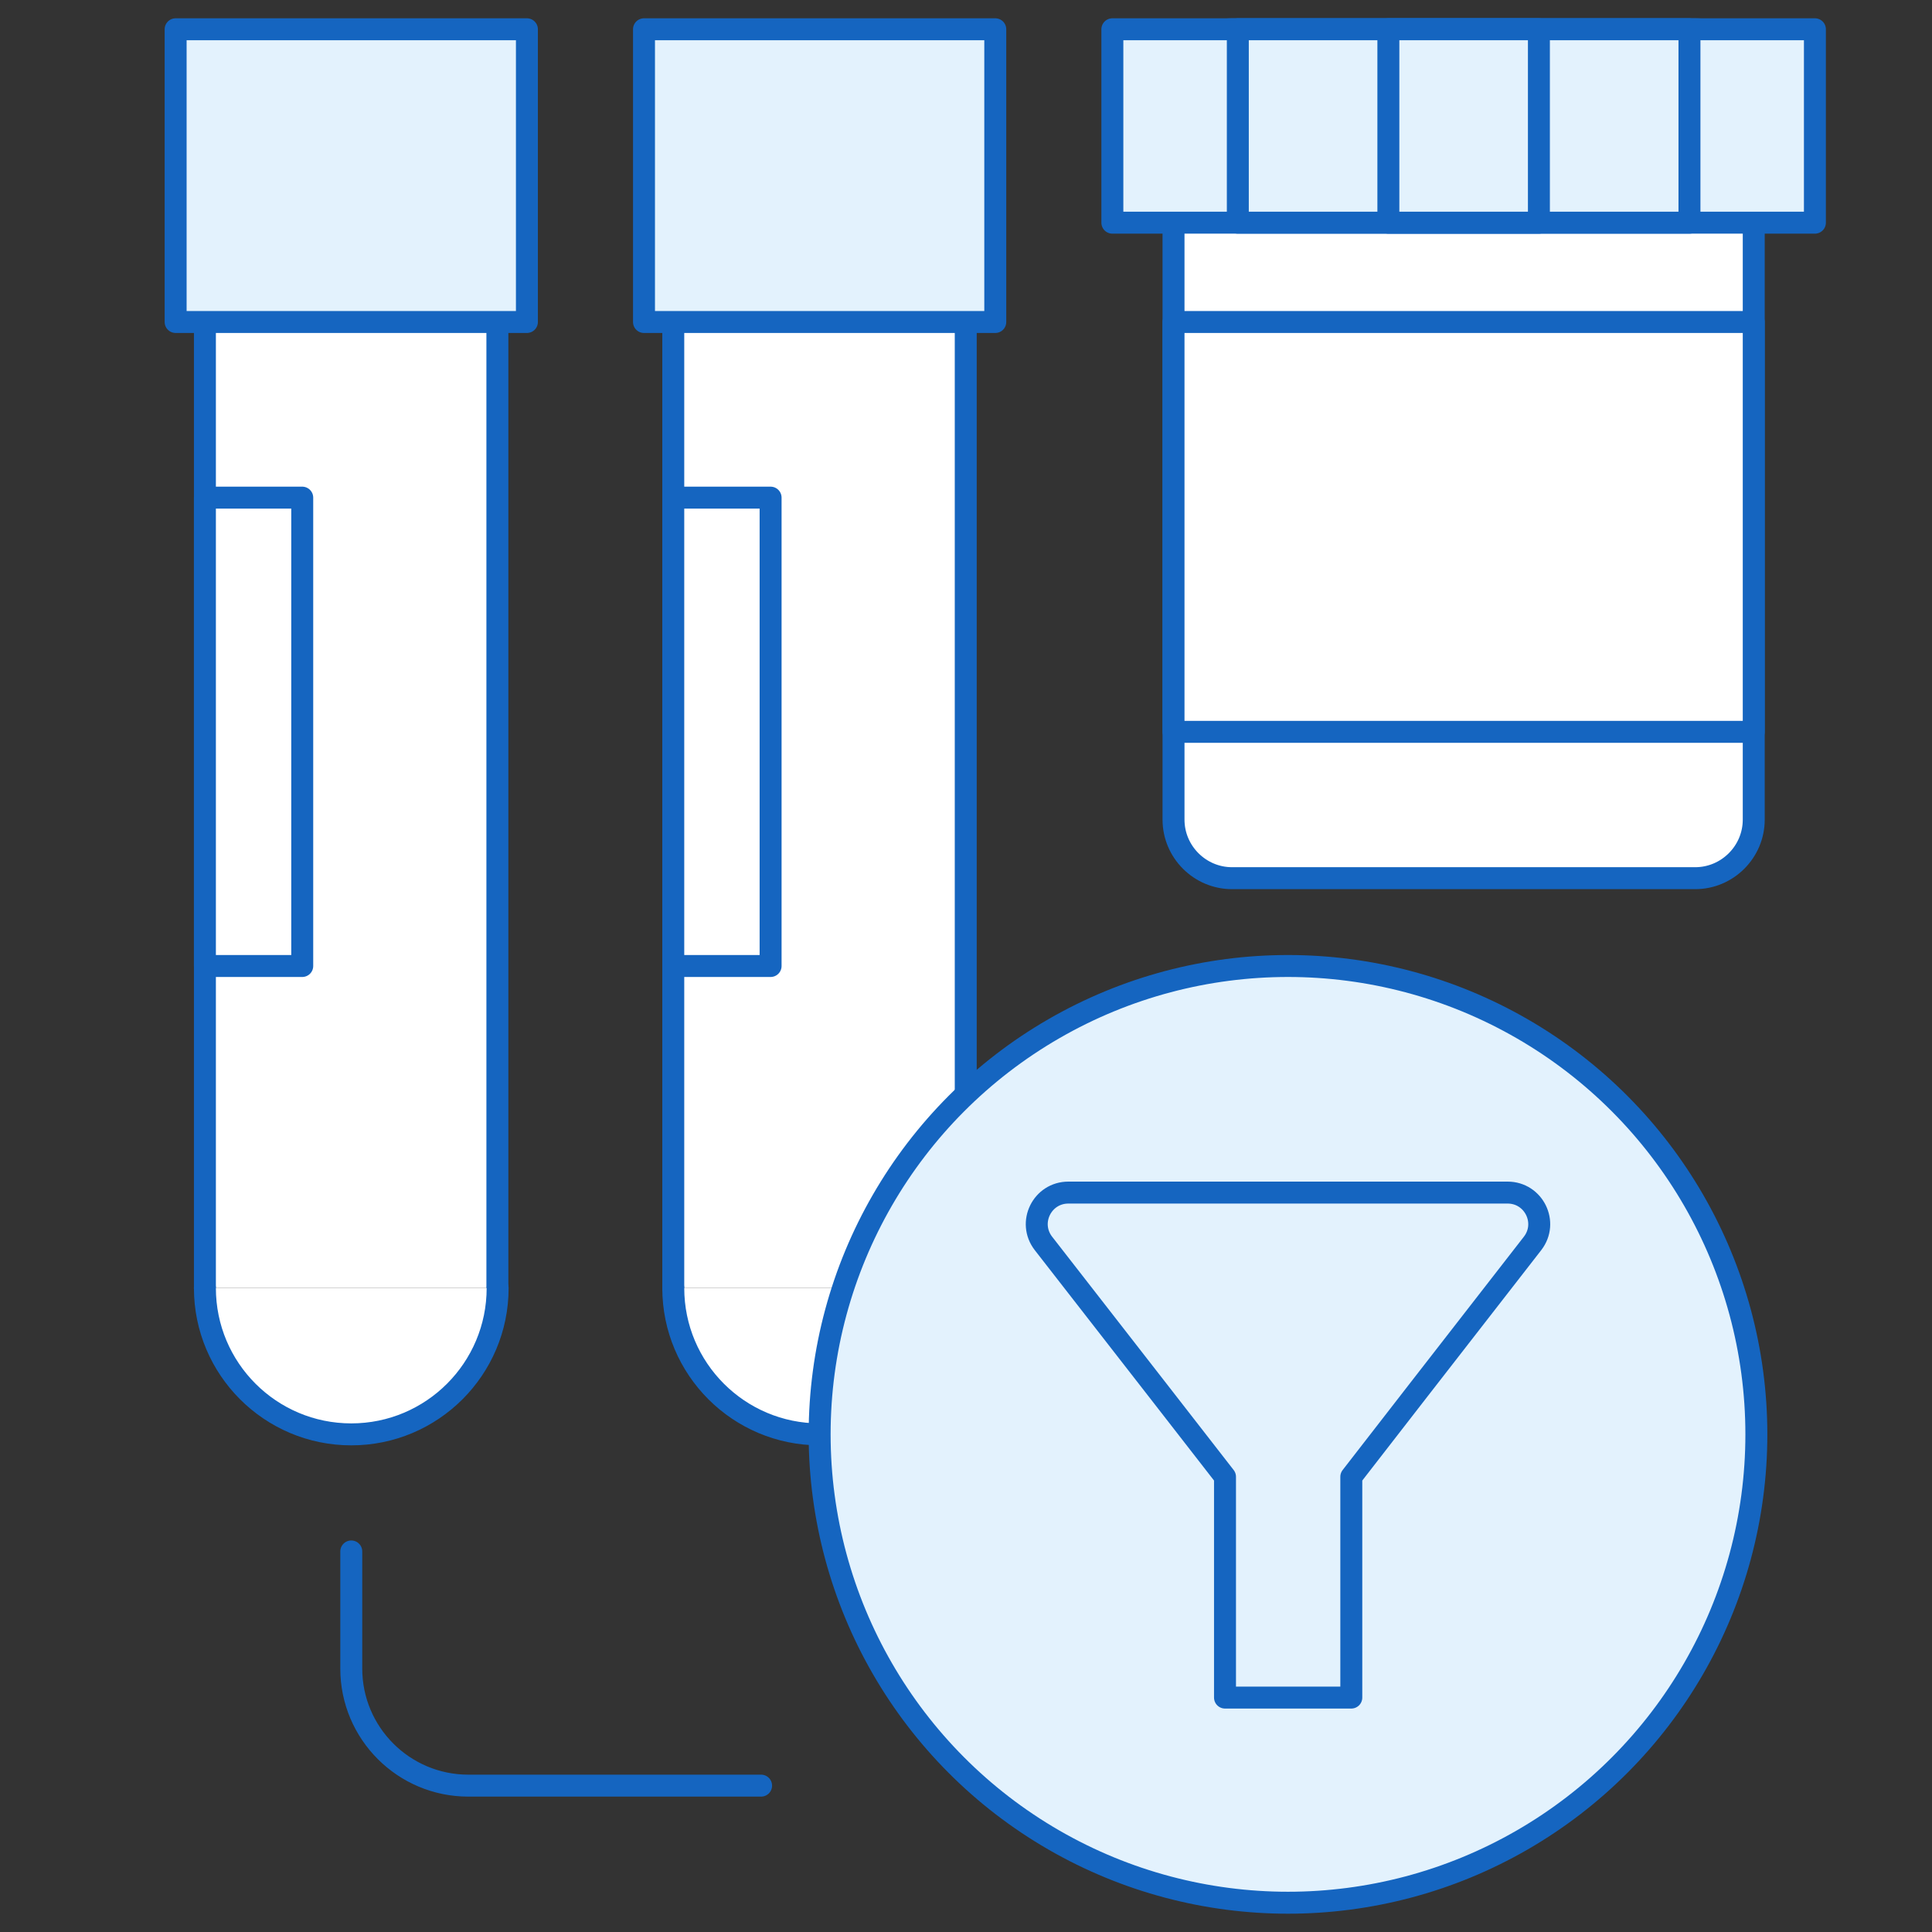 <?xml version="1.0" encoding="utf-8"?>
<!-- Generator: Adobe Illustrator 16.0.4, SVG Export Plug-In . SVG Version: 6.00 Build 0)  -->
<!DOCTYPE svg PUBLIC "-//W3C//DTD SVG 1.1//EN" "http://www.w3.org/Graphics/SVG/1.1/DTD/svg11.dtd">
<svg version="1.1" id="Layer_1" xmlns="http://www.w3.org/2000/svg" xmlns:xlink="http://www.w3.org/1999/xlink" x="0px" y="0px"
	 width="264px" height="264px" viewBox="0 0 264 264" enable-background="new 0 0 264 264" xml:space="preserve">
<rect x="0" y="0" width="264" height="264" fill="#333333" stroke="none"/>
<g id="New_Symbol_13">
</g>
<g>
	<g>
		<path fill="#FFFFFF" d="M160.357,12c0-4.4,3.6-8,8-8h63.285c4.4,0,8,3.6,8,8v100c0,4.4-3.6,8-8,8h-63.285c-4.4,0-8-3.6-8-8V12z"/>
		<path fill="none" stroke="#1565C0" stroke-width="3" stroke-linecap="round" stroke-linejoin="round" stroke-miterlimit="10" d="
			M160.357,12c0-4.4,3.6-8,8-8h63.285c4.4,0,8,3.6,8,8v100c0,4.4-3.6,8-8,8h-63.285c-4.4,0-8-3.6-8-8V12z"/>
	</g>
	
		<rect x="160.357" y="44" fill="#FFFFFF" stroke="#1565C0" stroke-width="3" stroke-linecap="round" stroke-linejoin="round" stroke-miterlimit="10" width="79.285" height="56"/>
	
		<rect x="152" y="4" fill="#E3F2FD" stroke="#1565C0" stroke-width="3" stroke-linecap="round" stroke-linejoin="round" stroke-miterlimit="10" width="96" height="26.428"/>
	
		<rect x="169.143" y="4" fill="#E3F2FD" stroke="#1565C0" stroke-width="3" stroke-linecap="round" stroke-linejoin="round" stroke-miterlimit="10" width="61.715" height="26.428"/>
	
		<rect x="189.715" y="4" fill="#E3F2FD" stroke="#1565C0" stroke-width="3" stroke-linecap="round" stroke-linejoin="round" stroke-miterlimit="10" width="20.57" height="26.428"/>
</g>
<g>
	
		<polyline fill="#FFFFFF" stroke="#1565C0" stroke-width="3" stroke-linecap="round" stroke-linejoin="round" stroke-miterlimit="10" points="
		28,176 28,28 67.965,28 67.965,176 	"/>
	<g>
		
			<rect x="24" y="4" fill="#E3F2FD" stroke="#1565C0" stroke-width="3" stroke-linecap="round" stroke-linejoin="round" stroke-miterlimit="10" width="48" height="40"/>
		
			<path fill="#FFFFFF" stroke="#1565C0" stroke-width="3" stroke-linecap="round" stroke-linejoin="round" stroke-miterlimit="10" d="
			M68,176c0,11.046-8.954,20-20,20c-11.045,0-20-8.954-20-20"/>
	</g>
</g>
<rect x="28" y="68" fill="#FFFFFF" stroke="#1565C0" stroke-width="3" stroke-linecap="round" stroke-linejoin="round" stroke-miterlimit="10" width="13.299" height="64"/>
<g>
	
		<polyline fill="#FFFFFF" stroke="#1565C0" stroke-width="3" stroke-linecap="round" stroke-linejoin="round" stroke-miterlimit="10" points="
		92,176 92,28 131.965,28 131.965,176 	"/>
	<g>
		
			<rect x="88" y="4" fill="#E3F2FD" stroke="#1565C0" stroke-width="3" stroke-linecap="round" stroke-linejoin="round" stroke-miterlimit="10" width="48" height="40"/>
		
			<path fill="#FFFFFF" stroke="#1565C0" stroke-width="3" stroke-linecap="round" stroke-linejoin="round" stroke-miterlimit="10" d="
			M132,176c0,11.046-8.954,20-20,20c-11.045,0-20-8.954-20-20"/>
	</g>
</g>
<g>
	
		<circle fill="#E3F2FD" stroke="#1565C0" stroke-width="3" stroke-linecap="round" stroke-linejoin="round" stroke-miterlimit="10" cx="176" cy="196" r="64"/>
	<g>
		
			<path fill="#E3F2FD" stroke="#1565C0" stroke-width="3" stroke-linecap="round" stroke-linejoin="round" stroke-miterlimit="10" d="
			M184.65,231.967v-30.171c0,0,16.056-20.711,24.77-31.89c2.199-2.845,0.168-6.944-3.409-6.944H145.99
			c-3.582,0-5.608,4.1-3.409,6.944c8.714,11.179,24.811,31.89,24.811,31.89v30.171H184.65z"/>
	</g>
</g>
<rect x="92" y="68" fill="#FFFFFF" stroke="#1565C0" stroke-width="3" stroke-linecap="round" stroke-linejoin="round" stroke-miterlimit="10" width="13.299" height="64"/>
<path fill="none" stroke="#1565C0" stroke-width="3" stroke-linecap="round" stroke-linejoin="round" stroke-miterlimit="10" d="
	M104,244H72h-8c-8.837,0-16-7.164-16-16v-16"/>
</svg>
